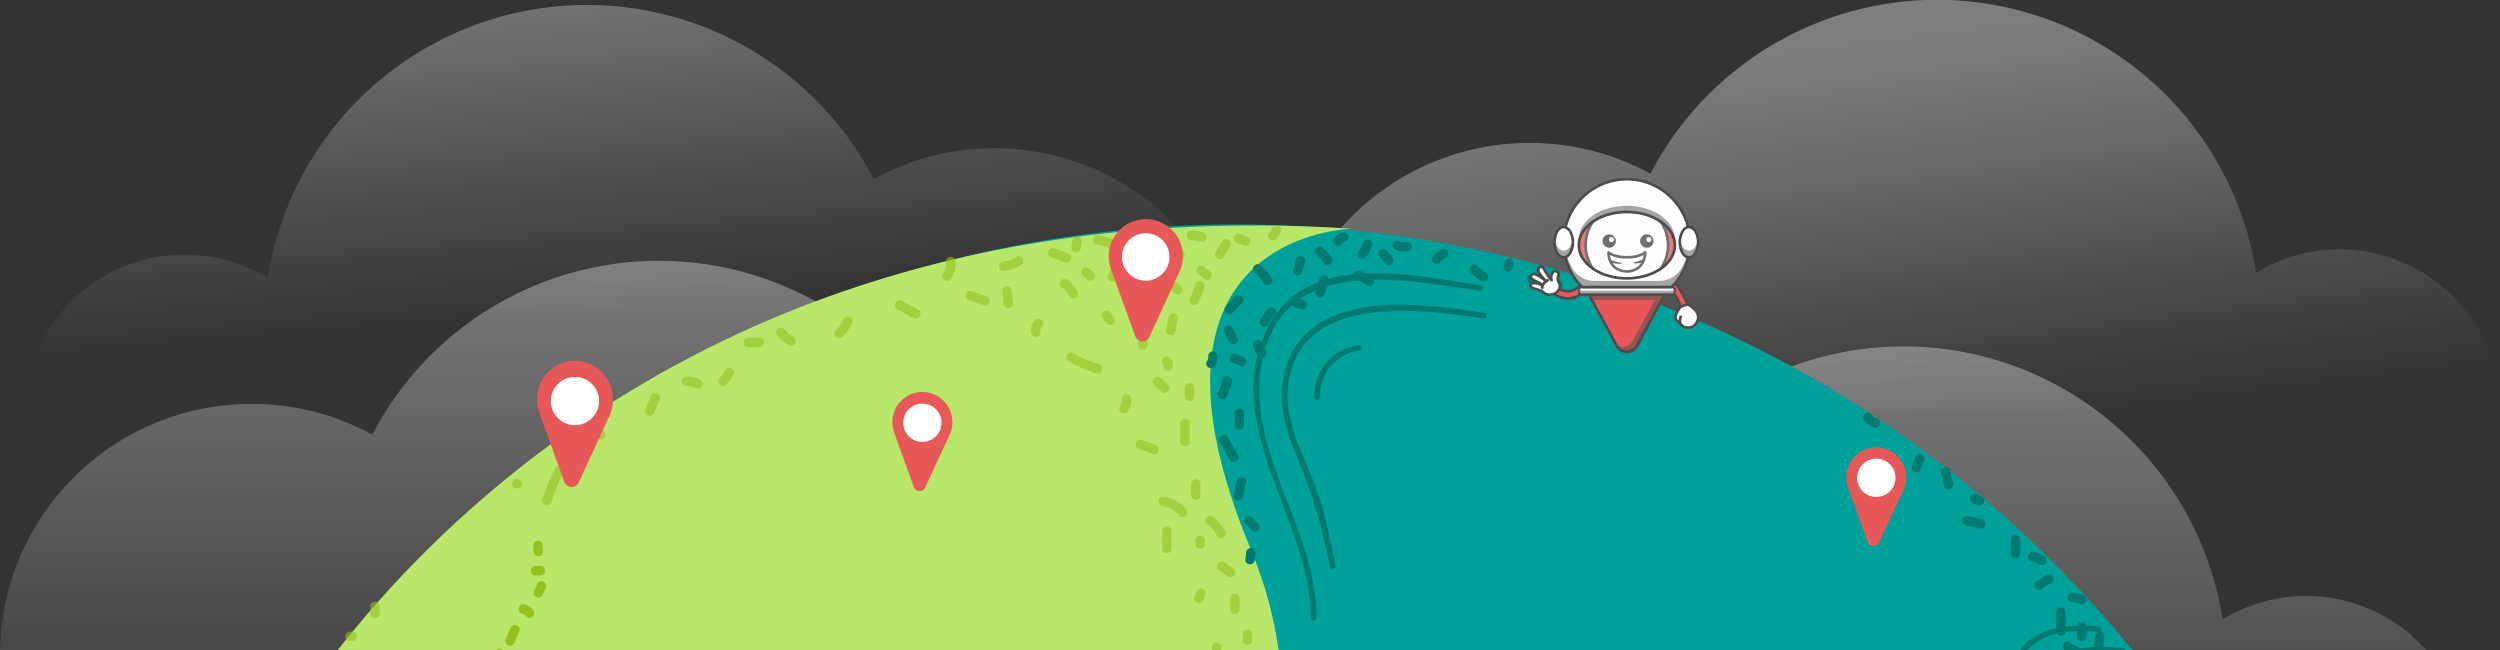 <svg xmlns="http://www.w3.org/2000/svg" xmlns:xlink="http://www.w3.org/1999/xlink" preserveAspectRatio="xMinYMax meet" viewBox="0 0 1868 485.9"><rect x="0" y="0" width="1868" height="485.9" fill="#333333" stroke="none"/><style><![CDATA[.E{fill:#4c4c4c}.F{fill:#fefeff}.G{fill:#e75858}.H{opacity:.44}]]></style><defs><linearGradient id="A" x1="216.7" y1="358.4" x2="216.7" y2="866.4" gradientUnits="userSpaceOnUse"><stop offset="0" stop-color="#fff"/><stop offset="1" stop-color="#fff" stop-opacity="0"/></linearGradient><linearGradient id="B" x1="1146.7" y1="422.4" x2="1146.7" y2="930.4" xlink:href="#A"/><linearGradient id="C" x1="1123.8" y1="193.7" x2="1175.5" y2="597.6" gradientUnits="userSpaceOnUse"><stop offset="0" stop-color="#fff"/><stop offset=".1" stop-color="#fff" stop-opacity=".9"/><stop offset=".3" stop-color="#fff" stop-opacity=".8"/><stop offset=".5" stop-color="#fff" stop-opacity=".6"/><stop offset=".9" stop-color="#fff" stop-opacity=".1"/><stop offset="1" stop-color="#fff" stop-opacity="0"/></linearGradient><linearGradient id="D" x1="201.3" y1="170.2" x2="228.8" y2="497.3" xlink:href="#A"/><path id="E" d="M857 187.7v8.5c0 4.5 7.1 4.5 7.1 0v-8.5c0-4.5-7-4.5-7 0z"/><path id="F" d="M838.2 173.7v6.5c0 4.6 7 4.6 7 0v-6.5c0-4.6-7-4.6-7 0z"/><clipPath id="G" transform="translate(239.8 -267)"><path d="M-95-35.6h1579.3v803.2H-95z" fill="none"/></clipPath></defs><g transform="translate(239.8 -267)"><path d="M553.2 648.3a119 119 0 0 0-62.2 17.5 241.4 241.4 0 0 0-452.6-74 186.7 186.7 0 0 0-90.4-23A187.9 187.9 0 0 0-239.5 768h912.7c0-66.1-53.8-119.7-120-119.7z" fill="url(#A)" class="H"/><path d="M1483.2 712.3a119.1 119.1 0 0 0-62.2 17.5 241.4 241.4 0 0 0-452.6-74 186.8 186.8 0 0 0-90.4-23A187.9 187.9 0 0 0 690.5 832h912.7c0-66.1-53.8-119.7-120-119.7z" fill="url(#B)" class="H"/><path d="M1508.2 453.3a119.1 119.1 0 0 0-62.2 17.5 241.4 241.4 0 0 0-452.6-74 186.8 186.8 0 0 0-90.4-23A187.9 187.9 0 0 0 715.5 573h912.7c0-66.1-53.8-119.7-120-119.7z" fill="url(#C)" class="H"/><path d="M-101.9 457.3a119 119 0 0 1 62.2 17.5 241.4 241.4 0 0 1 452.7-74 186.8 186.8 0 0 1 90.4-23A187.9 187.9 0 0 1 690.9 577h-912.7c0-66.1 53.7-119.7 119.9-119.7z" fill="url(#D)" class="H"/></g><g clip-path="url(#G)"><ellipse cx="923.7" cy="1026.8" rx="862.1" ry="859.1" fill="#00a19a"/><path d="M644.5 1821.4c-23.4-38.7-41.4-93-41.4-160.9 0-212.6 21.7-342-74.2-409.8s-52.6-101-65-204.6S156.7 982.7 190.8 579c0 0 218-447.1 819.6-408.1 0 0-174.4 2.4-76.2 238.5 87.2 209.9-74.8 391.3-376.8 310.7-203.2-54.3-352.3 224.2 95.2 231.6 306.3 5.1 501.2 172.6 321.8 388.3s-256.8 388.3-225.9 508.5m1023-979s-154.3 32.2-280.3-86.9c-93.7-88.5-244-64.3-307 41.9s11.3 239.8 147 265.6 177 174.7 132.5 320.3c-35.7 117 54.4 241.8 54.4 241.8s340.7-304.6 253.4-782.6zm-159.4-358.7s-47.3-12-61.9 31.3 23 43-60.7 91.2c-57.4 33 17.4 114.2 63.6 60.5s118.2-8.2 103.9 57.4c-7.2 33 45.6 71.2 99.3 58 0 0-44-173.9-144.2-298.4z" fill="#b9e769"/><path d="M1581.3 487.1v3.9c0 4.5 7 4.5 7 0v-3.9c0-4.5-7-4.5-7 0zm-16 13h-.6a3.6 3.6 0 0 0 4.8-1.4 3.5 3.5 0 0 0-1.3-4.8 7.2 7.2 0 0 0-4.8-.6 3.5 3.5 0 0 0-2.5 4.3 3.6 3.6 0 0 0 4.3 2.5zm.2-25.9a79.6 79.6 0 0 0-.9 11.9c0 4.5 7.1 4.5 7 0a67.9 67.9 0 0 1 .8-10c.2-1.9-.5-3.8-2.5-4.3-1.7-.5-4 .5-4.4 2.4zm-29.1-17v14.5c0 4.5 7 4.5 7 0v-14.5c0-4.5-7-4.5-7 0zm6.6 28.9a34.4 34.4 0 0 0 7.3 3.7c1.8.7 3.9-.8 4.4-2.5a3.6 3.6 0 0 0-2.5-4.3 26.8 26.8 0 0 1-5.6-3 3.5 3.5 0 1 0-3.6 6zm9-18v7.4c0 4.6 7 4.6 7 0v-7.4c0-4.5-7-4.5-7 0zm-7.6 50.9a67.2 67.2 0 0 0-3.7 12.3c-1 4.4 5.9 6.3 6.8 1.8a66.6 66.6 0 0 1 3.7-12.2c.7-1.8-.8-3.9-2.5-4.4-2-.5-3.6.7-4.3 2.5zm8.9-6.9 5.7 3.4c3.9 2.4 7.5-3.7 3.6-6l-5.8-3.5c-3.9-2.3-7.4 3.7-3.5 6zm-23.2 35.4-1.3 7a3.6 3.6 0 0 0 2.4 4.4c1.8.4 4-.6 4.4-2.5l1.3-7a3.6 3.6 0 0 0-2.5-4.4c-1.7-.5-4 .6-4.3 2.5zm-3.3 27.2q3.5 1.4 6.7 3.2c4 2.2 7.6-3.9 3.6-6l-6.7-3.3a3.7 3.7 0 0 0-4.8 1.3c-1 1.4-.5 4 1.2 4.8zm-4.4 10.5a72.7 72.7 0 0 1-5 12.5c-2 4 4 7.6 6.1 3.6a81.9 81.9 0 0 0 5.7-14.3c1.3-4.3-5.5-6.2-6.8-1.8zm-30.6 29.4a46.8 46.8 0 0 1 8.3 4.7c1.5 1.1 4 .3 4.8-1.3a3.6 3.6 0 0 0-1.2-4.8 46.5 46.5 0 0 0-8.3-4.7 3.7 3.7 0 0 0-4.8 1.3c-1 1.5-.5 4 1.2 4.8zm-31-2.8v9.2c0 4.5 7 4.5 7 0v-9.2c0-4.5-7-4.5-7 0zM1449 594a11.7 11.7 0 0 1 5 1.4 3.6 3.6 0 0 0 4.8-1.3 3.6 3.6 0 0 0-1.3-4.8 20 20 0 0 0-8.5-2.3 3.5 3.5 0 1 0 0 7zm6.8 43.8-1 8.8c-.3 1.9 1.7 3.5 3.5 3.5 2 0 3.3-1.6 3.5-3.5l1.1-8.8c.2-2-1.8-3.5-3.5-3.5-2.1 0-3.3 1.6-3.6 3.5zm-30-16.6a26 26 0 0 1 8.2 1.4c4.3 1.4 6.1-5.4 1.8-6.8a32 32 0 0 0-10-1.7c-4.6 0-4.6 7 0 7zm20.4 35a59 59 0 0 0-2.4 14.7c-.2 4.5 6.9 4.5 7 0a50.8 50.8 0 0 1 2.2-12.9c1.3-4.3-5.5-6.2-6.8-1.8zm-25-1.7q9 1.1 18 2.6c4.5.7 6.4-6.1 2-6.8q-10-1.6-20-2.8c-4.6-.6-4.5 6.4 0 7zm18.7-24.1a31.7 31.7 0 0 1-.7 5.7 3.5 3.5 0 1 0 6.8 1.9 41.5 41.5 0 0 0 1-7.6c0-4.6-7-4.6-7.1 0zm15.8 50.3v7c0 4.5 7 4.6 7 0v-7c0-4.5-7-4.5-7 0zm-18.6 22.4q4.9 1.8 9.9 3.3c4.4 1.2 6.2-5.6 1.9-6.8q-5-1.5-9.9-3.3c-1.8-.7-3.8.7-4.3 2.4a3.6 3.6 0 0 0 2.4 4.4zm-7.2-28.4a6 6 0 0 1-.1 2.6c-1.3 4.4 5.5 6.3 6.8 1.9a11 11 0 0 0 .4-4.5c-.3-1.9-1.5-3.5-3.6-3.5-1.7 0-3.7 1.6-3.5 3.5zm29.7 41.6a70.8 70.8 0 0 1 9.6.2 3.5 3.5 0 0 0 3.5-3.5 3.6 3.6 0 0 0-3.5-3.6 69.2 69.2 0 0 0-9.6-.1c-4.5.2-4.5 7.2 0 7zm19.6-7.6q2 5.5 4.6 10.8c.8 1.7 3.3 2.1 4.8 1.2a3.6 3.6 0 0 0 1.3-4.8l-3.8-9a3.6 3.6 0 0 0-4.4-2.4 3.5 3.5 0 0 0-2.5 4.3zm28.1 18.5h10.6c4.6 0 4.6-7 0-7h-10.6c-4.5 0-4.5 7 0 7zM1537 714a28 28 0 0 0-1.7 11c.3 4.6 7.3 4.6 7 0a22.6 22.6 0 0 1 1.5-9.2c1.5-4.2-5.3-6-6.8-1.8zm10.8-8.2 8.9 2.8c4.3 1.4 6.2-5.4 1.8-6.8l-8.8-2.8c-4.3-1.4-6.2 5.4-1.9 6.8zm21.6-16.2a79 79 0 0 1-3.6 9 3.6 3.6 0 0 0 1.2 4.9 3.6 3.6 0 0 0 4.9-1.3 94.7 94.7 0 0 0 4.3-10.7c1.5-4.3-5.4-6.1-6.8-1.8zm13.4-6.7 13.4 2.3c4.5.7 6.4-6 2-6.8l-13.5-2.3c-4.4-.7-6.3 6-1.9 6.8zm2.3 4.9a31.8 31.8 0 0 1-.5 7.1 3.6 3.6 0 0 0 2.4 4.3 3.6 3.6 0 0 0 4.4-2.4 41.5 41.5 0 0 0 .8-9c-.1-4.5-7.2-4.6-7 0zm4.6 20.3a24.8 24.8 0 0 1 5.3 4.7 3.5 3.5 0 1 0 5-5 31.6 31.6 0 0 0-6.7-5.8 3.5 3.5 0 1 0-3.6 6zm-60.5-278.5a44.7 44.7 0 0 0-8.2 5.3c-1.5 1.2-1.3 3.8 0 5a3.6 3.6 0 0 0 5 0 37.6 37.6 0 0 1 6.7-4.2 3.5 3.5 0 0 0 1.3-4.8 3.6 3.6 0 0 0-4.8-1.3zm-26.7-26.5v10.4c0 4.5 7 4.5 7 0v-10.4c0-4.5-7-4.5-7 0zm-32.8-10.1a45 45 0 0 1 9.4 1.8c4.4 1.4 6.3-5.4 2-6.8a54.1 54.1 0 0 0-11.4-2.1c-4.5-.4-4.5 6.7 0 7zm-19.4-39.6 2.4 9.8c1 4.4 7.8 2.6 6.8-1.9l-2.4-9.8c-1-4.4-7.8-2.5-6.8 1.9zm67.5 65.8a21.7 21.7 0 0 1 6.2 2.6c3.9 2.3 7.5-3.8 3.6-6.1a28.6 28.6 0 0 0-7.9-3.3c-4.4-1.1-6.3 5.7-1.9 6.8zm30.6 30.9a11.3 11.3 0 0 1 5.3 1 3.6 3.6 0 0 0 4.8-1.3 3.5 3.5 0 0 0-1.3-4.8 19 19 0 0 0-8.8-2 3.5 3.5 0 1 0 0 7zM1527 747.8v15.5c0 4.6 7 4.6 7 0v-15.5c0-4.5-7-4.5-7 0zm18.2 6.6a72 72 0 0 1 10.4 4.4c4 2 7.6-4 3.6-6.1a85 85 0 0 0-12.2-5.1c-4.3-1.5-6.2 5.3-1.9 6.8zm25.7-33.8-5.2 13.6c-1.6 4.3 5.2 6.1 6.8 1.9l5.2-13.6c1.6-4.3-5.2-6.1-6.8-1.9zm-25.8 13.4a5 5 0 0 1 1.4 0 2.3 2.3 0 0 1 .8.4 3.6 3.6 0 0 0 5 0c1.2-1.3 1.5-3.8 0-5a10 10 0 0 0-7.2-2.5 3.6 3.6 0 0 0-3.5 3.5 3.6 3.6 0 0 0 3.5 3.5zm36 27.4a23.2 23.2 0 0 1-2.3 7.7c-2 4 4 7.6 6.1 3.5a32.9 32.9 0 0 0 3.4-11.2c.2-1.8-1.8-3.5-3.6-3.5-2 0-3.3 1.7-3.5 3.5zm.6-17.7a43.8 43.8 0 0 0 14.7 8.1c4.3 1.4 6.2-5.4 1.9-6.8a35 35 0 0 1-11.6-6.3c-3.4-2.9-8.5 2-5 5zm-24.1 34.6a4.3 4.3 0 0 1-1 3 3.5 3.5 0 0 0 1.3 4.8 3.6 3.6 0 0 0 4.8-1.3 10.7 10.7 0 0 0 2-6.5c-.2-4.5-7.3-4.5-7.2 0zm-21.4 5.7a13 13 0 0 1 7.3 4.4c3 3.4 8-1.6 5-5a19.4 19.4 0 0 0-10.5-6.2c-4.4-1-6.3 5.8-1.8 6.8zm-37.7-8.6a18.9 18.9 0 0 1 9.3 4.4c3.4 3 8.4-2 5-5a25.9 25.9 0 0 0-12.4-6.2c-4.5-.8-6.4 6-1.9 6.8zm17.2.6v6.1c0 4.5 7 4.5 7 0V776c0-4.5-7-4.5-7 0zm-35.5-15.9a59.2 59.2 0 0 0 4 9.2c2.1 4 8.2.4 6-3.6a48.4 48.4 0 0 1-3.2-7.4c-1.5-4.3-8.3-2.5-6.9 1.8zm-48.6-419.4a47.1 47.1 0 0 0-2.9 7.8c-1.1 4.4 5.7 6.3 6.8 1.9a37.8 37.8 0 0 1 2.2-6.2 3.6 3.6 0 0 0-1.3-4.8c-1.5-.9-4-.5-4.8 1.3zm42.2 34.8a28 28 0 0 0 4.5 2.3c1.7.7 3.8-.8 4.3-2.5a3.6 3.6 0 0 0-2.5-4.3 19.1 19.1 0 0 1-2.8-1.5 3.5 3.5 0 1 0-3.6 6zm-81.1-62a12.7 12.7 0 0 0 7.7 6c4.4 1.2 6.3-5.6 2-6.8a5.3 5.3 0 0 1-3.6-2.8c-2.2-4-8.3-.4-6.1 3.6zM1257 712.6a5 5 0 0 1-1.5 2.6c-3.2 3.2 1.8 8.2 5 5a12.2 12.2 0 0 0 3.6-7.5c.3-2-1.8-3.6-3.5-3.6-2.1 0-3.3 1.7-3.5 3.6zm-26 15.3a14.7 14.7 0 0 0 6.4 4 3.5 3.5 0 0 0 1.9-6.7 7.6 7.6 0 0 1-3.3-2.3 3.5 3.5 0 1 0-5 5zm-19.3 9.6a107 107 0 0 1-2.7 15.5c-1.1 4.4 5.7 6.3 6.8 1.9a120 120 0 0 0 3-17.4c.4-4.5-6.6-4.5-7 0zm-43.5 34.6a45.2 45.2 0 0 0 11.3 4.9c4.3 1.2 6.2-5.6 1.8-6.8a37.8 37.8 0 0 1-9.6-4.2c-3.9-2.4-7.4 3.7-3.5 6zm23.8-24.7 1.5 7.5a3.5 3.5 0 1 0 6.8-2l-1.5-7.4a3.5 3.5 0 1 0-6.8 1.9zm12.2 21.2-2.4 5.1a3.6 3.6 0 0 0 1.3 4.9c1.5.9 4 .4 4.8-1.3l2.4-5.1a3.6 3.6 0 0 0-1.3-4.9c-1.5-.9-4-.4-4.8 1.3zm69-32c2.4.1 4.6 1.9 6.9 2.6a10.3 10.3 0 0 0 7.5-.4c1.8-.8 2.2-3.3 1.3-4.8-1-1.8-3.1-2-4.8-1.3-1.5.6-4-1-5.2-1.6a15 15 0 0 0-5.8-1.5c-4.5-.1-4.5 7 0 7zm20.6-25.4a16 16 0 0 1-3.7 6c-3.2 3.3 1.8 8.3 5 5a24.3 24.3 0 0 0 5.5-9.1 3.6 3.6 0 0 0-2.5-4.4 3.6 3.6 0 0 0-4.3 2.5zm-48 29a37 37 0 0 0-6.7 11.4 3.5 3.5 0 0 0 2.5 4.3 3.6 3.6 0 0 0 4.3-2.4 27.3 27.3 0 0 1 4.8-8.3 3.5 3.5 0 1 0-5-5zm-95.8 30.4a29.5 29.5 0 0 0-6 7.9 3.5 3.5 0 1 0 6 3.5 23.5 23.5 0 0 1 5-6.4c3.4-3.1-1.6-8-5-5zm-27.3 5a14 14 0 0 0 6.8 3.3 3.6 3.6 0 0 0 4.3-2.5c.5-1.6-.6-4-2.4-4.3a7.2 7.2 0 0 1-3.7-1.4 3.6 3.6 0 0 0-5 0 3.5 3.5 0 0 0 0 5zm-25.7-2.7a22 22 0 0 0-9.6 4 3.6 3.6 0 0 0-1.3 4.8c.9 1.5 3.3 2.4 4.8 1.3a17.5 17.5 0 0 1 8-3.4c1.8-.3 2.9-2.6 2.4-4.3a3.6 3.6 0 0 0-4.3-2.5zm-34.3 2.2a18.4 18.4 0 0 1 6.2 5 3.7 3.7 0 0 0 4.8 1.3c1.5-.9 2.4-3.3 1.3-4.8a26.3 26.3 0 0 0-8.7-7.6c-4-2.1-7.6 4-3.6 6.1zm-25.3-8q-2.3 4.7-5 9c-2.4 4 3.7 7.4 6 3.6a101.6 101.6 0 0 0 5-9c2-4-4-7.6-6-3.5zm-26.6 14.8a75.1 75.1 0 0 0 9 5.2 3.6 3.6 0 0 0 4.8-1.3 3.5 3.5 0 0 0-1.2-4.8 73 73 0 0 1-9-5.2c-3.8-2.5-7.3 3.6-3.6 6.1zm-35.3 4.2a55.5 55.5 0 0 0 8.4 3.8 3.5 3.5 0 0 0 1.8-6.8 44 44 0 0 1-6.6-3c-4-2.3-7.5 3.8-3.6 6zm76.6-8.8a32.8 32.8 0 0 0-4.9 6.7c-2.2 4 4 7.6 6.1 3.6a25.3 25.3 0 0 1 3.8-5.3c3.1-3.4-1.9-8.3-5-5zm49.9-13.6a67.9 67.9 0 0 0 9.9 10.6 3.6 3.6 0 0 0 5 0 3.5 3.5 0 0 0 0-5 59.4 59.4 0 0 1-8.8-9.2 3.6 3.6 0 0 0-4.9-1.3c-1.5 1-2.4 3.3-1.2 4.9zm30.8-15a10.3 10.3 0 0 1-1.8 7.6c-2.5 3.8 3.6 7.3 6.1 3.5a17.5 17.5 0 0 0 2.5-13c-.3-1.8-2.6-2.9-4.3-2.4a3.6 3.6 0 0 0-2.5 4.3zm14.3 4.5a109 109 0 0 0 15.4 6c4.4 1.3 6.2-5.5 1.9-6.8a95 95 0 0 1-13.8-5.3c-4-2-7.7 4.1-3.5 6.1zm30.7-16.2a31 31 0 0 1-1.7 10.3c-1.5 4.4 5.4 6.2 6.8 2a37.4 37.4 0 0 0 2-12.3c0-4.5-7-4.5-7 0zm0 49.3a8.5 8.5 0 0 0 4.1 5.4c4 2.3 7.5-3.8 3.6-6a1.4 1.4 0 0 1-.8-1.2c-1.1-4.4-8-2.6-6.9 1.8zm16.5-2.2-2.3 3.8c-2.3 3.9 3.8 7.4 6.1 3.5l2.3-3.7c2.4-4-3.7-7.5-6-3.6zM1320 715l-6 8.5c-1.2 1.5-.3 3.9 1.2 4.8a3.6 3.6 0 0 0 4.8-1.3l6.1-8.4c1.1-1.6.3-4-1.2-4.9a3.6 3.6 0 0 0-4.9 1.3zm20.7 4 13.5 8c4 2.4 7.5-3.7 3.6-6l-13.6-8.2c-3.9-2.3-7.5 3.8-3.6 6.1zm37.8-2-2.3 2a3.6 3.6 0 0 0 0 5 3.6 3.6 0 0 0 5 0l2.3-2a3.5 3.5 0 0 0 0-5 3.6 3.6 0 0 0-5 0zm14 14.2 2.8 1.4a3.6 3.6 0 0 0 4.8-1.3 3.5 3.5 0 0 0-1.3-4.8l-2.8-1.4a3.6 3.6 0 0 0-4.8 1.3 3.6 3.6 0 0 0 1.3 4.8zm-388.3-557.4a9.3 9.3 0 0 0-7.7 4.7c-2.2 4 3.9 7.5 6.1 3.5a3.3 3.3 0 0 1 .7-.8s.5-.3.2-.2l.7-.2a3.6 3.6 0 0 0 3.5-3.5 3.6 3.6 0 0 0-3.5-3.5zm-20 17.1a17.5 17.5 0 0 1 4.9 5.4c2.3 3.9 8.4.3 6-3.6a25.9 25.9 0 0 0-7.3-7.9c-1.5-1-4-.2-4.8 1.3a3.6 3.6 0 0 0 1.2 4.8zm-15.7 3-2.2 7.4c-1.3 4.4 5.6 6.3 6.8 2l2.2-7.5c1.3-4.4-5.6-6.3-6.8-1.9zm-31.3 9.4a36.2 36.2 0 0 1 7 8.3c2.4 3.8 8.5.3 6.1-3.6a42.6 42.6 0 0 0-8-9.7c-3.4-3-8.5 2-5 5zm-14.2 18a94.5 94.5 0 0 0-7 7.6 3.6 3.6 0 0 0 0 5c1.2 1.3 3.8 1.5 5 0a96.5 96.5 0 0 1 7-7.5c3.2-3.2-1.8-8.2-5-5zm-8.4 26.8 3.7 7.1a3.5 3.5 0 1 0 6-3.5l-3.6-7.1a3.5 3.5 0 0 0-6 3.5zm-1 35.4a30.7 30.7 0 0 1-3.4 9.5c-2.3 4 3.8 7.5 6 3.5a37.2 37.2 0 0 0 4.3-11.1c.9-4.4-6-6.3-6.8-1.9zm7.7-12.2a12 12 0 0 1 4.3 1.7 3.5 3.5 0 1 0 3.5-6 17.4 17.4 0 0 0-6-2.5 3.6 3.6 0 0 0-4.3 2.5 3.5 3.5 0 0 0 2.5 4.3zm1.2 37.6v8.9c0 4.5 7 4.5 7 0v-9c0-4.5-7-4.5-7 0zM902.8 266a6 6 0 0 1-1 3.9c-2.4 3.8 3.7 7.4 6 3.5a12.8 12.8 0 0 0 2-7.4 3.5 3.5 0 0 0-7 0zm8.6 64.2 7.4 13.2c2.3 4 8.4.4 6.1-3.6l-7.4-13.2c-2.2-4-8.3-.4-6 3.6zm36-99.7a43.3 43.3 0 0 0-5.8 8.5c-2.1 4 4 7.6 6 3.5a35.3 35.3 0 0 1 4.8-7 3.5 3.5 0 1 0-5-5zm22-.4a4.9 4.9 0 0 1 2 .5 3.6 3.6 0 0 0 4.9-1.3 3.5 3.5 0 0 0-1.3-4.8 13.7 13.7 0 0 0-5.6-1.4 3.5 3.5 0 1 0 0 7zm16.4-21.8a35.7 35.7 0 0 1-2.5 8.5 3.6 3.6 0 0 0 1.3 4.8c1.5 1 4 .5 4.8-1.2a43 43 0 0 0 3.2-10.2 3.6 3.6 0 0 0-2.5-4.4c-1.7-.4-4 .6-4.3 2.5zm28 .8a15.5 15.5 0 0 1 6.8 3.6c3.3 3.1 8.3-1.9 5-5a23 23 0 0 0-10-5.4c-4.4-1.1-6.2 5.7-1.8 6.8zm4.6-27.5a29.9 29.9 0 0 1-3.5 6.6 3.5 3.5 0 0 0 1.3 4.8 3.6 3.6 0 0 0 4.8-1.2 37.5 37.5 0 0 0 4.2-8.4 3.5 3.5 0 0 0-2.5-4.3 3.6 3.6 0 0 0-4.3 2.5zM1031 192l4.3 5.1a3.5 3.5 0 1 0 5-5l-4.3-5.1c-1.2-1.5-3.7-1.3-5 0a3.6 3.6 0 0 0 0 5zm12.4-5.1a16.4 16.4 0 0 0 9 .8c1.9-.3 2.9-2.6 2.4-4.3a3.6 3.6 0 0 0-4.3-2.5 9.6 9.6 0 0 1-5.2-.8c-1.8-.7-3.9.8-4.3 2.5-.6 2 .7 3.6 2.4 4.3zm-107 71.6a17.8 17.8 0 0 0 4 7.8c1.3 1.4 3.8 1.2 5 0a3.6 3.6 0 0 0 0-5 10.4 10.4 0 0 1-2-4.7 3.5 3.5 0 1 0-6.9 1.9zm-12 100.5a47.3 47.3 0 0 0-2.4 11.7c-.4 4.5 6.7 4.5 7 0a40 40 0 0 1 2.3-9.9c1.5-4.2-5.3-6-6.8-1.8zm6.2 32.6 4.8 4.6c3.2 3.2 8.2-1.8 5-5l-4.8-4.6c-3.3-3.2-8.3 1.8-5 5zm.5 21.4-.6 5.1c-.2 2 1.8 3.6 3.5 3.6a3.6 3.6 0 0 0 3.6-3.6l.5-5.1c.3-1.9-1.7-3.5-3.5-3.5a3.6 3.6 0 0 0-3.5 3.5zm145.8-226.6a19.4 19.4 0 0 0-6.4 5.6c-1.1 1.5-.2 4 1.3 4.8 1.8 1 3.7.3 4.8-1.3a11.6 11.6 0 0 1 3.9-3 3.5 3.5 0 0 0 1.2-4.8 3.6 3.6 0 0 0-4.8-1.3zm22 17.2a45.8 45.8 0 0 0 7.7 6.3 3.5 3.5 0 1 0 3.6-6.1 36.8 36.8 0 0 1-6.3-5.1c-3.2-3.3-8.2 1.7-5 5zm44.8 8.6 5.6 1.5c4.5 1.1 6.3-5.7 2-6.8l-5.7-1.5c-4.4-1.1-6.3 5.6-1.9 6.8zm17.2-1-2.9 4.2a3.5 3.5 0 0 0 1.3 4.8 3.6 3.6 0 0 0 4.8-1.3l2.9-4.2a3.5 3.5 0 0 0-1.3-4.8 3.6 3.6 0 0 0-4.8 1.3zm-37-13.7c-.1-.3-.3.5 0 .1a3.5 3.5 0 1 0 6 3.6 8 8 0 0 0 .8-5.6 3.5 3.5 0 0 0-6.8 2zm66.5 25.6h6c4.6 0 4.6-7 0-7h-6c-4.6 0-4.6 7 0 7zm21.8.7a10.1 10.1 0 0 0 3.5 7.6 3.7 3.7 0 0 0 5 0c1.3-1.3 1.5-3.8 0-5a3.3 3.3 0 0 1-1.4-2.6c-.1-4.6-7.2-4.6-7 0zm-821 548-3.9 11.8c-1.4 4.3 5.4 6.1 6.8 1.9l4-11.9c1.4-4.3-5.5-6.2-6.9-1.9zm30.7-2.6a55.7 55.7 0 0 1 10.4 13c2.2 3.9 8.3.4 6-3.6a61.6 61.6 0 0 0-11.4-14.5c-3.3-3-8.3 2-5 5zm40.5-42-5 16.3c-1.4 4.3 5.4 6.2 6.8 1.8l5-16.1c1.3-4.4-5.5-6.2-6.9-2zm19.4 51.8 9.2 6.3a3.5 3.5 0 1 0 3.6-6l-9.2-6.4a3.5 3.5 0 1 0-3.6 6.1zm26.4-40.9a22.7 22.7 0 0 1-2.3 11.6c-2 4 4 7.6 6 3.6a29.9 29.9 0 0 0 3.4-15.2c-.2-4.5-7.3-4.5-7 0zm27.2 42.6a51.1 51.1 0 0 0 12.7 9c4 2 7.7-4 3.6-6a45 45 0 0 1-11.3-8c-3.3-3.1-8.3 1.9-5 5zm21.3-41.1a21.2 21.2 0 0 0-9.3 4.5c-1.5 1.2-1.2 3.7 0 5a3.6 3.6 0 0 0 5 0 14 14 0 0 1 6.2-2.7 3.6 3.6 0 0 0 2.5-4.4 3.6 3.6 0 0 0-4.4-2.4zm24.9 37.9a179 179 0 0 1 15.3 12.4c3.4 3 8.4-2 5-5a195.8 195.8 0 0 0-16.8-13.5c-3.7-2.7-7.2 3.4-3.5 6zm-6.2-16.2h13.4c4.6 0 4.6-7 0-7h-13.4c-4.6 0-4.6 7 0 7zm-12.8 29h2.9c4.5 0 4.5-7 0-7h-2.9c-4.5 0-4.5 7 0 7zm-62.3-22.2 12 3.7c4.3 1.4 6.1-5.4 1.8-6.8l-12-3.7c-4.3-1.4-6.2 5.4-1.8 6.8zm-88.5-27 12.6 7.1c4 2.3 7.6-3.8 3.6-6l-12.7-7.2c-4-2.2-7.5 3.9-3.5 6.1zM633 766.4l22.7 3c4.5.7 6.4-6.1 1.9-6.7q-11.3-1.6-22.7-3c-4.4-.7-6.3 6.1-1.9 6.7zm66.7-10.6a11.5 11.5 0 0 1-2.3 8.1c-1 1.6-.2 4 1.3 4.9a3.6 3.6 0 0 0 4.8-1.3 17.5 17.5 0 0 0 3.3-11.7c-.4-4.5-7.5-4.5-7 0zm-17.9 38.7a141.5 141.5 0 0 0 19.1 5c4.5.8 6.4-6 1.9-6.8a143 143 0 0 1-19-5c-4.4-1.5-6.3 5.3-2 6.8zm41.7-17.8a22.7 22.7 0 0 1 9 4.8c3.4 3 8.5-2 5-5a30.6 30.6 0 0 0-12.1-6.6c-4.4-1.2-6.2 5.5-1.9 6.8zm38.9-27.4 4.2-3.6a3.5 3.5 0 0 0 0-5 3.6 3.6 0 0 0-5 0l-4.2 3.6a3.5 3.5 0 0 0 0 5 3.6 3.6 0 0 0 5 0zm.2 23.4a135.5 135.5 0 0 0 12.5 10.6c1.6 1.1 4 .2 4.9-1.3 1-1.8.2-3.7-1.3-4.8a117.5 117.5 0 0 1-11-9.5c-3.3-3.1-8.3 1.9-5 5zm28.4-29.8-.7 4.2a3.6 3.6 0 0 0 2.5 4.3c1.7.5 4-.5 4.3-2.4l.7-4.2a3.6 3.6 0 0 0-2.4-4.4c-1.7-.4-4 .6-4.4 2.5zm40.8-15.3c4.6 0 4.6-7 0-7s-4.5 7 0 7zm21-22.3a76.9 76.9 0 0 1 14 8.6c3.6 2.8 8.6-2.2 5-5a85.1 85.1 0 0 0-15.5-9.7c-4-2-7.7 4-3.6 6zm36-23.1a37.6 37.6 0 0 0-8 12.1c-.8 1.8.7 3.9 2.4 4.3 2 .6 3.6-.7 4.3-2.4a28.7 28.7 0 0 1 6.2-9c3.1-3.3-1.8-8.3-5-5zm-66.3 62.7-3.5 7.8a3.6 3.6 0 0 0 1.3 4.8c1.5.9 4 .5 4.8-1.3l3.5-7.8a3.6 3.6 0 0 0-1.3-4.8c-1.5-.9-4-.5-4.8 1.3zm79.8-86.5a35 35 0 0 0-1.8 7c-.2 1.9.5 3.8 2.5 4.3 1.7.5 4-.5 4.3-2.4a34.8 34.8 0 0 1 1.8-7 3.5 3.5 0 0 0-2.5-4.4 3.6 3.6 0 0 0-4.3 2.5zm13-8.6h8.4c4.6 0 4.6-7 0-7h-8.5c-4.5 0-4.5 7 0 7zm14.9-34.4a17.1 17.1 0 0 1-2.4 6.3c-2.4 3.8 3.7 7.4 6.1 3.5a22.4 22.4 0 0 0 3.1-7.9 3.6 3.6 0 0 0-2.5-4.3c-1.7-.5-4 .6-4.3 2.5zm9.2-31.7-2.2 11.3c-.8 4.4 6 6.3 6.8 1.9l2.2-11.3c.8-4.4-6-6.3-6.8-1.9z" fill="#007a71"/><g fill="#95c11f"><g opacity=".6"><path d="m950.8 170-2.8 4.2a3.5 3.5 0 0 0 1.3 4.9 3.6 3.6 0 0 0 4.8-1.3l2.8-4.2a3.5 3.5 0 0 0-1.2-4.9 3.6 3.6 0 0 0-4.9 1.3zm-26.1 11.7 5.2 2a3.5 3.5 0 1 0 1.8-6.9l-5.1-1.9a3.5 3.5 0 1 0-2 6.8zm-11.6-1.4-4.7 8c-2.3 4 3.8 7.5 6 3.5l4.8-8c2.3-3.9-3.8-7.4-6.1-3.5zm-17.5 24.6a21 21 0 0 1 4 3.2c3.1 3.2 8.1-1.8 5-5a28.5 28.5 0 0 0-5.5-4.3c-3.8-2.4-7.4 3.7-3.5 6zm-2.6 7.7a39.6 39.6 0 0 1-3.9 10c-2.2 4 3.9 7.5 6.1 3.5a47.7 47.7 0 0 0 4.6-11.6c1.1-4.4-5.7-6.3-6.8-1.9zm-18.4 4 2.8 2.3a3.6 3.6 0 0 0 5 0c1.2-1.2 1.5-3.7 0-5l-2.8-2.3a3.6 3.6 0 0 0-5 0c-1.3 1.2-1.5 3.7 0 5zm-1.4 20-1.9 9.4a3.5 3.5 0 0 0 6.9 1.8l1.8-9.4a3.6 3.6 0 0 0-2.5-4.3 3.6 3.6 0 0 0-4.3 2.5zM847 208.3a13.6 13.6 0 0 1 6.5 5.5c2.3 4 8.4.4 6-3.5a20 20 0 0 0-9-8.1 3.7 3.7 0 0 0-4.8 1.3c-.8 1.5-.5 4 1.3 4.8z"/><use xlink:href="#E"/><path d="m875.4 186.7 3.3 5.7c2.3 3.9 8.4.3 6-3.6l-3.2-5.6c-2.3-4-8.4-.4-6 3.5zm14.9-7.2a23 23 0 0 1 7 1c4.3 1.3 6.2-5.5 1.9-6.8a30 30 0 0 0-9-1.3c-4.5 0-4.5 7.1 0 7z"/><use xlink:href="#F"/><path d="M819.2 182.5a56.3 56.3 0 0 1 9.8 3c1.8.8 3.9-.7 4.3-2.4.6-2-.6-3.6-2.4-4.4a56.3 56.3 0 0 0-9.8-3c-4.5-.9-6.4 6-2 6.8zm-17.8-3.2-.8 4.7a3.6 3.6 0 0 0 2.5 4.3c1.7.5 4-.6 4.4-2.4l.8-4.8a3.6 3.6 0 0 0-2.5-4.3c-1.7-.5-4 .6-4.4 2.5zm-15.7 13.1a54.6 54.6 0 0 1 9.5 3.6c4 2 7.7-4.1 3.6-6.1a63.8 63.8 0 0 0-11.2-4.3c-4.4-1.2-6.3 5.6-1.9 6.8zm-26.2-.5a19.3 19.3 0 0 1-9.6 3.5c-4.5.3-4.6 7.4 0 7A26.6 26.6 0 0 0 763 198c3.7-2.5.2-8.6-3.6-6zm34 23.1a16.7 16.7 0 0 1 5.6 6.5 3.5 3.5 0 0 0 6-3.6 23.7 23.7 0 0 0-8-9 3.5 3.5 0 1 0-3.6 6.1zm36-12.7-1.5 3.8c-.7 1.7.8 3.8 2.5 4.3a3.6 3.6 0 0 0 4.3-2.5l1.5-3.7c.7-1.8-.8-3.9-2.5-4.3a3.6 3.6 0 0 0-4.3 2.4zm-5.8 35 2.8 3.8a3.7 3.7 0 0 0 4.8 1.3c1.5-.9 2.4-3.3 1.3-4.8l-2.8-3.8a3.6 3.6 0 0 0-4.8-1.3c-1.5 1-2.4 3.3-1.3 4.9zM809 205.9l3.2 2.8a3.6 3.6 0 0 0 5 0 3.5 3.5 0 0 0 0-5l-3.2-2.8a3.6 3.6 0 0 0-5 0 3.5 3.5 0 0 0 0 5zm41.4 41v10.9c0 4.5 7 4.5 7 0V247c0-4.5-7-4.5-7 0zm11.9 40.6 5.6 5.1c3.4 3.1 8.4-1.9 5-5l-5.6-5.1c-3.4-3.1-8.4 1.9-5 5zm7-15c-.2-.3.2-.3 0 .2 0-.2.2-.7 0 0-1.3 4.4 5.5 6.3 6.8 2a7.5 7.5 0 0 0-1.8-7.2 3.5 3.5 0 1 0-5 5zm16 17.2v6.6c0 4.5 7 4.5 7 0v-6.6c0-4.5-7-4.5-7 0zm-3.4 26.8V330c0 4.5 7.1 4.5 7.1 0v-13.6c0-4.6-7-4.6-7 0zm8 45v8.5c0 4.5 7.1 4.5 7.1 0v-8.5c0-4.5-7-4.5-7 0zm12.3 30.6a22.3 22.3 0 0 1 7.4 8.4c2.1 4 8.2.4 6-3.6a29.8 29.8 0 0 0-10-10.9c-3.7-2.5-7.2 3.6-3.5 6.1zm-9 11.7v2.8c0 4.5 7.1 4.5 7.1 0v-2.8c0-4.5-7-4.5-7 0zm17.8 22.3 6.5 4.8c1.6 1 4 .2 4.9-1.3a3.6 3.6 0 0 0-1.3-4.8l-6.5-4.8c-1.6-1.1-4-.2-4.9 1.3a3.6 3.6 0 0 0 1.3 4.8zm8.2 20.9v8.4c0 4.6 7 4.6 7 0V447c0-4.5-7-4.5-7 0zm-25.5-3.8a1.9 1.9 0 0 1-.4 1.3 3.5 3.5 0 1 0 5 5 9.8 9.8 0 0 0 2.5-6.2 3.5 3.5 0 0 0-7 0zm28.7 55a47.9 47.9 0 0 1 6 4c1.5 1.1 4 .2 4.8-1.3 1-1.8.3-3.6-1.2-4.8a47.2 47.2 0 0 0-6-4c-4-2.1-7.6 4-3.6 6.1zm6.2-24.5v4.7c0 4.6 7 4.6 7 0v-4.7c0-4.5-7-4.5-7 0zm3.7 65.3a29.4 29.4 0 0 1-.8 10.3c-1 4.4 5.7 6.3 6.9 2a35.6 35.6 0 0 0 1-12.3 3.6 3.6 0 0 0-3.6-3.5c-1.7 0-3.7 1.6-3.5 3.5zm-4.4-6.4a10.8 10.8 0 0 1 5.8.9 3.6 3.6 0 0 0 4.8-1.3c.9-1.5.5-4-1.3-4.8a19.5 19.5 0 0 0-11.2-1.6c-1.9.3-3 2.7-2.5 4.3.6 2 2.5 2.8 4.4 2.5zm-22.4-49 .6 10.3c.2 4.5 7.3 4.6 7 0l-.5-10.3c-.2-4.5-7.3-4.5-7 0zm16.5 86v8c0 4.5 7 4.5 7 0v-8c0-4.6-7-4.6-7 0zm-3.6 34.4a5.2 5.2 0 0 1 2.7 1.3c3.4 3.1 8.4-1.9 5-5a12.8 12.8 0 0 0-7.7-3.3c-1.9-.2-3.5 1.7-3.5 3.5a3.6 3.6 0 0 0 3.5 3.5zm-50.1-207.2v13.1c0 4.5 7 4.5 7 0v-13.1c0-4.6-7-4.6-7 0zm.7-18.5a18.6 18.6 0 0 1 12.3 7c2.9 3.5 7.9-1.5 5-5a25.6 25.6 0 0 0-17.3-9c-4.5-.6-4.5 6.5 0 7zm-18-42.8 10.4 3.7c4.3 1.6 6.1-5.2 1.9-6.8l-10.4-3.7c-4.3-1.6-6.1 5.2-1.9 6.8zM838.3 298a11.1 11.1 0 0 1-1.5 5.7c-2.3 4 3.8 7.5 6 3.5a18.4 18.4 0 0 0 2.5-9.2c0-4.6-7-4.6-7 0zm-39.8-28a93.2 93.2 0 0 0 20.7 8.8c4.3 1.2 6.2-5.6 1.8-6.8a85.6 85.6 0 0 1-19-8c-4-2.3-7.5 3.8-3.5 6zm-25.2-30.8a12.2 12.2 0 0 0-3 9 3.6 3.6 0 0 0 3.6 3.5c1.8 0 3.8-1.6 3.6-3.5a5.2 5.2 0 0 1 .8-4.1 3.6 3.6 0 0 0 0-5c-1.2-1.2-3.8-1.5-5 0zM724 224.4l11.3 3.8c4.3 1.4 6.2-5.4 1.9-6.8l-11.4-3.8c-4.3-1.4-6.1 5.4-1.8 6.8zm25-7.1.8 9.4a3.6 3.6 0 0 0 3.6 3.5c1.7 0 3.7-1.6 3.5-3.5l-1-9.4a3.6 3.6 0 0 0-3.5-3.5c-1.7 0-3.7 1.6-3.5 3.5zm-78.8 13.6 12.3 6.6c4 2.1 7.6-4 3.6-6l-12.3-6.7c-4-2.1-7.5 4-3.5 6.1zm-39.7 7.2a29.2 29.2 0 0 1-6 8.6c-3.3 3.2 1.7 8.2 5 5a34.1 34.1 0 0 0 7.1-10 3.6 3.6 0 0 0-1.2-4.9c-1.6-.9-4-.4-4.9 1.3zm-50 12a27.6 27.6 0 0 0 8.9 7.8c4 2.2 7.5-4 3.5-6a19.6 19.6 0 0 1-6.3-5.4 3.7 3.7 0 0 0-4.8-1.2c-1.5.9-2.4 3.3-1.3 4.8zm-38.4 26.6-4.8 6.5c-1.1 1.6-.3 4 1.3 4.8a3.6 3.6 0 0 0 4.8-1.2l4.8-6.6c1-1.5.2-3.9-1.3-4.8a3.6 3.6 0 0 0-4.8 1.3zm-29.2 11.7a11.3 11.3 0 0 1 6.7 1.5c4 2.2 7.5-3.9 3.6-6.1a18.2 18.2 0 0 0-10.3-2.4 3.6 3.6 0 0 0-3.5 3.5 3.6 3.6 0 0 0 3.5 3.5zm-26.3 7.1q-2 5-4.2 9.9c-.7 1.7-.5 3.8 1.3 4.8 1.5.9 4 .5 4.8-1.3l4.2-9.8c.8-1.8.5-3.8-1.3-4.9-1.4-.8-4-.5-4.8 1.3zm-44.8 30a11.2 11.2 0 0 1 5.3 2.4c1.5 1.1 4 .2 4.8-1.3 1.1-1.8.3-3.6-1.2-4.8a17.5 17.5 0 0 0-8.9-3.4c-1.9-.2-3.5 1.8-3.5 3.6 0 2 1.6 3.3 3.5 3.5zm-27 24.3a173 173 0 0 0-9.6 23.4c-1.4 4.3 5.4 6.2 6.8 1.9a160 160 0 0 1 8.8-21.7c2-4-4-7.6-6-3.6zM386 365h.7c4.5 0 4.5-7 0-7h-.7c-4.6 0-4.6 7 0 7zm42.8-24.2 2.9.7c4.4 1.1 6.3-5.7 1.8-6.8l-2.8-.7c-4.4-1-6.3 5.7-1.9 6.8zm130.3-81.5h8.5c4.5 0 4.5-7 0-7H559c-4.5 0-4.6 7 0 7zm147.7-64a13.6 13.6 0 0 1-2.3 9.4c-2.6 3.8 3.5 7.3 6 3.6a19.6 19.6 0 0 0 3.4-13 3.6 3.6 0 0 0-3.5-3.5c-1.8 0-3.8 1.6-3.6 3.5zM226.3 524.4l-10.5 16.8c-2.4 3.9 3.7 7.4 6.1 3.6l10.5-16.9c2.4-3.9-3.7-7.4-6-3.6zm-27 48 8.5 3.7a3.6 3.6 0 0 0 4.8-1.2c.9-1.5.5-4-1.3-4.8l-8.5-3.8a3.7 3.7 0 0 0-4.8 1.3c-.9 1.4-.5 4 1.3 4.8zm50.5-26.4-9.3 13.2c-2.6 3.7 3.5 7.2 6.1 3.5l9.3-13.2c2.7-3.7-3.5-7.2-6-3.5zm-43.7 65.3 8.3 10.4c1.2 1.5 3.8 1.3 5 0a3.6 3.6 0 0 0 0-5l-8.3-10.4c-1.2-1.5-3.8-1.3-5 0a3.6 3.6 0 0 0 0 5zm26.6-16.6-2 7.5c-1.1 4.4 5.7 6.3 6.8 1.9l2-7.5c1.2-4.4-5.6-6.3-6.8-1.9zm-23.4 79.7 1.9 3.8a3.6 3.6 0 0 0 4.8 1.2 3.6 3.6 0 0 0 1.3-4.8l-2-3.7a3.6 3.6 0 0 0-4.8-1.3 3.6 3.6 0 0 0-1.2 4.9zm24.3 19.8 2.7 7.5a3.6 3.6 0 0 0 4.3 2.5 3.5 3.5 0 0 0 2.5-4.4l-2.7-7.5a3.6 3.6 0 0 0-4.4-2.5 3.5 3.5 0 0 0-2.4 4.4zm-.5-30.6 8.5 1.2c1.9.2 3.8-.5 4.3-2.5.5-1.6-.5-4-2.4-4.3l-8.5-1c-1.9-.3-3.8.5-4.3 2.5-.5 1.6.5 4 2.4 4.3zm-1.6 80.4v8.4c0 4.6 7 4.6 7 0V744c0-4.6-7-4.6-7 0zm-17.2-13.5a6.2 6.2 0 0 1 3.9.4 3.6 3.6 0 0 0 4.8-1.2c1-1.6.5-4-1.2-4.9a14.3 14.3 0 0 0-9.4-1 3.6 3.6 0 0 0-2.5 4.3 3.6 3.6 0 0 0 4.4 2.4zm.7 27.7-3 6.5a3.6 3.6 0 0 0 1.3 4.8c1.5.9 4 .5 4.9-1.3l2.9-6.5a3.6 3.6 0 0 0-1.3-4.8c-1.5-.9-4-.5-4.8 1.3zm27 31.5.9.9c3.2 3.2 8.2-1.8 5-5l-1-1c-3.2-3.2-8.2 1.8-5 5zm12.6-29.9a5.5 5.5 0 0 1 .5 3c-.2 1.8.5 3.7 2.5 4.3 1.6.4 4-.6 4.3-2.5a13.8 13.8 0 0 0-1.2-8.3 3.5 3.5 0 0 0-6.1 3.5zm24.7-4 3.7 1c4.5 1 6.3-5.7 2-6.8l-3.8-1c-4.5-1-6.3 5.7-2 6.8zm4.3 18.3-1 2.8a3.5 3.5 0 0 0 2.5 4.3 3.6 3.6 0 0 0 4.4-2.4l1-2.8a3.5 3.5 0 0 0-6.8-2zm13 8.9a20.8 20.8 0 0 0 13.8 4.9c4.5 0 4.5-7.1 0-7a13.3 13.3 0 0 1-8.8-2.8 3.6 3.6 0 0 0-5 0c-1.2 1.2-1.5 3.7 0 5zm37-13.6-3 15c-.8 4.4 6 6.3 6.9 1.9l3-15c.9-4.4-6-6.3-6.8-1.9zm14.5-4a3.4 3.4 0 0 1 3.1.8c3.3 3.1 8.3-1.9 5-5a10.1 10.1 0 0 0-8.2-3c-1.8.3-3.5 1.5-3.5 3.6 0 1.7 1.6 3.8 3.5 3.5zm-35.6-13v8.5c0 4.5 7 4.5 7 0v-8.4c0-4.6-7-4.6-7 0zm-71.7-250.7v6.6c0 4.5 7.1 4.5 7.1 0v-6.6c0-4.5-7-4.5-7 0zm20.6-22.7h1.9c4.5 0 4.5-7 0-7h-2c-4.5 0-4.5 7 0 7zm15.3-26.1v5.6c0 4.6 7 4.6 7 0V453c0-4.5-7-4.5-7 0z"/></g><path d="m401.5 436-2.3 5.2a3.6 3.6 0 0 0 1.2 4.8c1.5.9 4 .5 4.9-1.3l2.3-5.1a3.6 3.6 0 0 0-1.2-4.8c-1.6-1-4-.5-4.9 1.2zM390 458.4a4.2 4.2 0 0 1 2.6 1.6 3.6 3.6 0 0 0 4.8 1.3 3.6 3.6 0 0 0 1.3-4.8 11.6 11.6 0 0 0-6.9-5c-4.4-1-6.2 5.8-1.8 6.9zm-8.7 11.1-3.6 8.5c-.7 1.8.8 3.9 2.5 4.4 2 .5 3.6-.7 4.4-2.5l3.5-8.5c.8-1.8-.8-3.9-2.4-4.4-2-.5-3.6.7-4.4 2.5zM370 490a15.8 15.8 0 0 0 4.5 5c1.6 1.1 4 .2 4.9-1.3 1-1.8.2-3.6-1.3-4.8a7.4 7.4 0 0 1-2-2.5c-2.2-4-8.3-.4-6.1 3.6zm28.4-82.5a33.4 33.4 0 0 0 .3 4.6c.2 2 1.4 3.6 3.5 3.6 1.7 0 3.8-1.7 3.6-3.6a32 32 0 0 1-.3-4.7c0-4.5-7-4.5-7 0zm1.7 22.4h3.7c4.6 0 4.6-7 0-7h-3.7c-4.6 0-4.6 7 0 7zM793.5 613a6.5 6.5 0 0 1-1.2 2.7 3.6 3.6 0 0 0 0 5c1.2 1.2 3.7 1.5 5 0a14.3 14.3 0 0 0 3-5.8c1-4.4-5.8-6.3-6.8-1.9zm7.3-9a5.9 5.9 0 0 1 3.2 1.8c3.1 3.3 8-1.7 5-5a13.1 13.1 0 0 0-8.2-3.9c-2-.2-3.6 1.8-3.6 3.6 0 2 1.7 3.3 3.6 3.5zm7.9-30.1-1.3 5c-1.2 4.4 5.6 6.2 6.8 1.9l1.3-5c1.2-4.4-5.7-6.3-6.8-2zM825 558a17.4 17.4 0 0 0 9-4.3 3.6 3.6 0 0 0 0-5 3.6 3.6 0 0 0-5 0 10.8 10.8 0 0 1-5.8 2.5c-2 .3-3 2.7-2.5 4.3.6 2 2.5 2.8 4.3 2.5zm7.8-33.6a96.2 96.2 0 0 0-6.8 8.5 3.5 3.5 0 0 0 1.3 4.8 3.6 3.6 0 0 0 4.8-1.2 78 78 0 0 1 5.7-7.1c3-3.4-2-8.4-5-5zm-7.3-14.3a18.5 18.5 0 0 0 5.3 3.7 3.7 3.7 0 0 0 4.8-1.3c1-1.5.5-4-1.2-4.8a13.1 13.1 0 0 1-4-2.6c-3.2-3.2-8.2 1.8-5 5zm-12.3-16.9a8 8 0 0 0-.3 4.4c.3 1.9 2.7 3 4.4 2.5 2-.6 2.7-2.5 2.4-4.4.1.5.3-.5.3-.6.8-1.8-.7-3.9-2.4-4.3-2-.6-3.6.7-4.4 2.4z"/></g><path d="M1106.8 213.2c-53.6-7.8-133.8-27.4-161.7 36-31.6 71.9 34.6 141 34.4 212.5 0 2.7 4.2 2.7 4.2 0 .2-66.6-54.6-125.8-40.4-193 16.7-78.7 104.1-59.8 162.4-51.4 2.7.4 3.8-3.7 1.1-4zm2.6 20.7c-44.8-7-123.8-18.8-146.4 34.6-9.7 23-4.7 47.4 4.7 69.4a410.7 410.7 0 0 1 26 85.7c.5 2.6 4.6 1.5 4.1-1.2-4-21-8.3-41.8-16-61.9-9.3-24.5-22.8-46.8-19-74.1 9-67.1 98-55.8 145.5-48.4 2.6.4 3.8-3.7 1-4.1zm-93.8 23.9a37.7 37.7 0 0 0-33.4 38.9c.1 2.7 4.4 2.7 4.2 0a33.4 33.4 0 0 1 29.2-34.7c2.6-.3 2.7-4.6 0-4.2zM1582 484c-24.1-3-47.3.6-52.1 28-2.3 12.6.2 25.5-.8 38.2-2 27-21.8 33.2-45.5 33.3-2.7 0-2.7 4.2 0 4.2 24.3 0 45.6-6 49.3-33 2-14.4-1.7-29.1 1.4-43.5 5.1-24.3 27.1-25.6 47.7-23 2.7.3 2.7-4 0-4.3zm-14-16.1c-20.8-1.4-46.6-.5-59.2 19.2a51.2 51.2 0 0 0-6.2 25.5c-.3 6.8 0 14-1.7 20.6-3.3 12.7-12.5 17.6-24 21.7-2.5 1-1.4 5 1.2 4 18.8-6.7 27-16.5 28.3-36.4 1-14 0-28.7 11.1-39.2 13.5-12.6 33.3-12.3 50.6-11.2 2.7.2 2.7-4 0-4.2zm-137 171.8c-4 16.2-6.3 34.7 7.7 46.7 2 1.8 5-1.2 3-3-12.9-11-10.3-27.9-6.6-42.6.6-2.6-3.5-3.7-4.1-1.1zm-22.6 1.6a43.5 43.5 0 0 0 4.7 32.9c1.3 2.3 5 .2 3.6-2.2a39.1 39.1 0 0 1-4.2-29.6c.6-2.6-3.4-3.7-4.1-1zm34.3 94.6c-44.3-26.3-90.3-42.1-142.4-33.1a183.8 183.8 0 0 0-113.8 70.2c-1.6 2.1 2 4.2 3.7 2a179.5 179.5 0 0 1 111.2-68.1c51-8.8 96 7 139.1 32.6 2.4 1.4 4.5-2.2 2.2-3.6zm-54.9-48.2a176.6 176.6 0 0 0-186.6 33.3c-2 1.8 1 4.8 3 3a172.5 172.5 0 0 1 182.5-32.2c2.5 1 3.6-3 1.1-4zm-422.4-87.3c-1.8 21.4-13.4 42.4-22.6 61.6s-19.8 37.9-34 54a185.8 185.8 0 0 1-98.6 57.8c-2.6.6-1.5 4.7 1.2 4a189.4 189.4 0 0 0 103.3-62.2 249.7 249.7 0 0 0 33.9-56c8.6-18.5 19.3-38.6 21-59.2.2-2.7-4-2.7-4.3 0z" fill="#007a71"/><path d="M1422.8 365a22.4 22.4 0 1 0-42-1l.2.5 14.6 40.6a4.6 4.6 0 0 0 8.5.3l17.8-38.5.8-1.9z" class="G"/><path d="M1416.3 357a14.3 14.3 0 1 1-14.3-14.3 14.3 14.3 0 0 1 14.3 14.3z" fill="#fff"/><path d="M710 323.9a22.2 22.2 0 0 0 1.5-10.7 22.4 22.4 0 0 0-44.7 2.4 22.2 22.2 0 0 0 1.3 7.3l.1.5 14.6 40.5a4.6 4.6 0 0 0 8.5.4l17.8-38.5a20 20 0 0 0 .8-1.9z" class="G"/><path d="M703.5 315.8a14.3 14.3 0 1 1-14.3-14.2 14.3 14.3 0 0 1 14.3 14.2z" fill="#fff"/><path d="M881.8 201.9a27.7 27.7 0 1 0-51.8-1.3v.1l.2.6 18.1 50a5.7 5.7 0 0 0 10.5.5l21.9-47.6a30.6 30.6 0 0 0 1-2.3z" class="G"/><path d="M873.8 192a17.7 17.7 0 1 1-17.6-17.7 17.6 17.6 0 0 1 17.6 17.6z" fill="#fff"/><path d="M455.8 309.8a28 28 0 0 0 2-13.4 28.2 28.2 0 0 0-56.4 3 27.9 27.9 0 0 0 1.6 9.2l.3.6 18.4 51a5.8 5.8 0 0 0 10.6.5l22.4-48.5a28.3 28.3 0 0 0 1.1-2.3z" class="G"/><path d="M447.6 299.7a18 18 0 1 1-18-18c10 0 18 8 18 18z" fill="#fff"/></g><path d="M1171.5 223a19.3 19.3 0 0 1-10.5-3.4 2.6 2.6 0 1 1 2.9-4.5 13 13 0 0 0 10 2.4c5.3-1.3 8.6-6.5 8.6-6.6l4.5 2.8c-.1.2-4.3 7.1-11.9 8.9a15.7 15.7 0 0 1-3.6.4z" class="G"/><path d="M1171.5 224a20.3 20.3 0 0 1-11-3.6 3.6 3.6 0 0 1 4-6.1 13.3 13.3 0 0 0 7.1 2.4 9.4 9.4 0 0 0 2-.2c5-1.1 8-6 8-6a1 1 0 0 1 1.4-.4h.1l4.4 2.7a1 1 0 0 1 .4 1.4 22 22 0 0 1-12.6 9.4 16.5 16.5 0 0 1-3.8.4zm-9-8.3a1.6 1.6 0 0 0-1 3 18.3 18.3 0 0 0 10 3.3 14.8 14.8 0 0 0 3.3-.4c5.8-1.3 9.5-5.8 10.8-7.7l-2.8-1.7a19.8 19.8 0 0 1-2 2.2 14.4 14.4 0 0 1-6.7 4 11.5 11.5 0 0 1-2.5.3 15.2 15.2 0 0 1-8.2-2.7 1.6 1.6 0 0 0-1-.3z" class="E"/><path d="M1258.5 231.6a2.6 2.6 0 0 1-2.5-2 50 50 0 0 0-11.5-18 2.6 2.6 0 1 1 3.7-3.8 55 55 0 0 1 12.8 20.3 2.6 2.6 0 0 1-1.8 3.3 2.5 2.5 0 0 1-.7.2z" class="G"/><path d="M1258.5 232.5a3.7 3.7 0 0 1-3.5-2.6 47.7 47.7 0 0 0-11.2-17.6 3.6 3.6 0 0 1 5.1-5.2c.4.4 9.7 9.5 13 20.7a3.6 3.6 0 0 1-2.4 4.6 3.4 3.4 0 0 1-1 .1zm-12.1-24.5a1.6 1.6 0 0 0-1.2 2.9c.1 0 8.7 8.6 11.7 18.5a1.7 1.7 0 0 0 1.6 1.2 1.7 1.7 0 0 0 1.4-1 1.6 1.6 0 0 0 .2-1.2 53.9 53.9 0 0 0-12.5-19.9 1.7 1.7 0 0 0-1.2-.4z" class="E"/><path d="M1246.8 153.2A42.8 42.8 0 0 0 1178 203l7.8 14.4 3.7 6.9 18.7 34.3a8.5 8.5 0 0 0 14.8 0l30.2-55.6a42.8 42.8 0 0 0-6.4-49.7zm-31.2 60.8a30.8 30.8 0 1 1 30.8-30.8 30.8 30.8 0 0 1-30.8 30.8z" class="G"/><path d="M1246.4 183.2a30.8 30.8 0 1 1-30.8-30.8 30.8 30.8 0 0 1 30.8 30.8z" class="F"/><g class="E"><path d="m1246.8 153.2-.4-.4a42.8 42.8 0 0 1 3.6 46.4l-9.8 18.1h-54.4l3.7 6.9h47l-16.7 30.6a8.5 8.5 0 0 1-12 3l.4.7a8.5 8.5 0 0 0 14.8 0l30.2-55.6a42.8 42.8 0 0 0-6.4-49.7z" opacity=".5"/><path d="M1215.6 263.9a9.3 9.3 0 0 1-8.3-5l-30.2-55.5a43.8 43.8 0 0 1-1.2-39.5 43.8 43.8 0 0 1 83 13 43.9 43.9 0 0 1-4.9 26.4l-30 55.7a9.3 9.3 0 0 1-8.3 5zm0-123.2a41.8 41.8 0 0 0-36.8 61.7L1209 258a7.5 7.5 0 0 0 13.1 0l30.2-55.6a41.8 41.8 0 0 0-36.7-61.7z"/></g><path d="M1268.2 240.1c-3.2 6.9-10.6 5-12.4 2.1a4.3 4.3 0 0 1-.6-1.7 3.3 3.3 0 0 1-3.2-2.5c-1-3.2 3.8-8.8 3.8-8.8l5.3-1.7s10.5 5.2 7 12.6z" class="F"/><g class="E"><path d="M1215.6 215a31.6 31.6 0 0 1-12.4-2.5 31.8 31.8 0 1 1 12.4 2.5zm0-61.7a29.8 29.8 0 1 0 0 59.7 29.8 29.8 0 0 0 0-59.6z"/><circle cx="1202.4" cy="180.1" r="5"/></g><circle cx="1204.1" cy="179" r="1.9" class="F"/><circle cx="1230.5" cy="180.1" r="5" class="E"/><circle cx="1232.1" cy="179" r="1.9" class="F"/><g class="E"><path d="M1261.4 245.8a8.2 8.2 0 0 1-6.5-3 5.2 5.2 0 0 1-.6-1.4 4.2 4.2 0 0 1-3.2-3c-.5-1.7 0-3.8 1.6-6.5a27 27 0 0 1 2.3-3.3 1 1 0 0 1 .5-.3l5.3-1.8a1 1 0 0 1 .8.1 21.4 21.4 0 0 1 5 3.7c3.2 3.3 4 6.8 2.4 10.3a9 9 0 0 1-3.4 4 8 8 0 0 1-4.2 1.2zm-5-15.8a25.2 25.2 0 0 0-2 3c-1.2 2-1.7 3.7-1.4 4.7a2.3 2.3 0 0 0 2.3 1.8 1 1 0 0 1 1 .8 3.3 3.3 0 0 0 .4 1.4 6 6 0 0 0 4.7 2.1c1.5 0 4.2-.5 5.9-4 1.2-2.7.6-5.4-2-8a19.8 19.8 0 0 0-4.2-3.3z"/><path d="M1255.2 241.4a1 1 0 0 1-1-.8 8.7 8.7 0 0 1 .7-4.1 1 1 0 1 1 1.8.8 6.8 6.8 0 0 0-.5 3 1 1 0 0 1-1 1z"/></g><path d="M1228.4 194a15.5 15.5 0 0 1-.9 2c-1.7 3.4-5.2 6.6-12 6.8-6.7-.2-10.1-3.4-11.9-6.7a16.3 16.3 0 0 1-1.8-7.5c4.5 3.4 11 3.7 13.8 3.6s9.2-.2 13.7-3.6a16.4 16.4 0 0 1-.9 5.3z" class="F"/><g class="E"><path d="M1215.6 203.8c-7.9-.3-11.5-4.4-13.1-7.9a17.3 17.3 0 0 1-1.6-7.3 1 1 0 0 1 .5-.9 1 1 0 0 1 1 .1c4 3 9.6 3.4 12.6 3.4h1.2c3 0 8.6-.4 12.5-3.4a1 1 0 0 1 1-.1 1 1 0 0 1 .6.9 17.6 17.6 0 0 1-1.6 7.3c-1.7 3.5-5.2 7.6-13.1 8zm-12.7-13.3a15.7 15.7 0 0 0 1.4 4.6c2 4.3 5.8 6.5 11.3 6.8 5.4-.3 9.2-2.5 11.2-6.8a15.4 15.4 0 0 0 1.4-4.6 25.5 25.5 0 0 1-12 2.7h-1.2c-2.9 0-7.9-.3-12-2.7z"/><path d="M1228.4 194a15.5 15.5 0 0 1-.9 2l-.2.1-.6.1-.6.2h-.6l-.7.2h-.7l-.6.2h-2.3a.5.5 0 0 1 0-1h.5l.5-.1 1-.3.7-.2.6-.2.6-.2.6-.2.5-.2.5-.1.4-.2.4-.1.2-.1a1 1 0 0 1 .7 0zm-16.6 2.7a.4.4 0 0 1-.4.4h-2.8l-.7-.2h-.9l-.8-.2h-.8l-.7-.2-.6-.2h-.5a16.6 16.6 0 0 1-1-2.2 1 1 0 0 1 .6 0h.1l.4.1.4.2.5.2.6.2.6.2.8.2.7.3h.4l.4.1.7.2.7.2.7.1.5.1h.4l.4.2a.4.4 0 0 1 .3.3z"/></g><rect x="1180" y="214.4" width="71.2" height="5.8" rx="2.9" class="F"/><g class="E"><path d="M1248.3 217.3h-65.4a3 3 0 0 1-2.5-1.4 2.8 2.8 0 0 0-.4 1.4 2.9 2.9 0 0 0 2.9 3h65.4a2.9 2.9 0 0 0 2.9-3 2.8 2.8 0 0 0-.4-1.4 3 3 0 0 1-2.5 1.4z" opacity=".5"/><path d="M1248.3 221.2h-65.4a3.9 3.9 0 0 1 0-7.8h65.4a3.9 3.9 0 0 1 0 7.8zm-65.4-5.8a2 2 0 1 0 0 3.8h65.4a2 2 0 1 0 0-3.8z"/></g><path d="M1215.6 134a47.2 47.2 0 0 0-33.4 80.5h66.7a47.2 47.2 0 0 0-33.3-80.5zm0 74c-19.8 0-35.9-11.1-35.9-24.8s16-24.8 35.9-24.8 35.8 11 35.8 24.8-16 24.8-35.8 24.8z" class="F"/><g class="E"><path d="M1215.6 153.8c-19.8 0-35.9 11.1-35.9 24.8a17.4 17.4 0 0 0 .2 2.3c1.7-12.6 17-22.5 35.7-22.5s34 9.9 35.6 22.5a17.4 17.4 0 0 0 .2-2.3c0-13.7-16-24.8-35.8-24.8zm24.2 56.1h-48.4a19 19 0 0 1-16.4-9.3 47 47 0 0 1-6.5-21.7v2.3a47 47 0 0 0 13.8 33.3h66.7a47 47 0 0 0 13.8-33.3v-2.3a47 47 0 0 1-6.6 21.7 19 19 0 0 1-16.4 9.3z" opacity=".5"/><path d="M1249 215.5h-66.8a1 1 0 0 1-.7-.3 48.2 48.2 0 1 1 68.1 0 1 1 0 0 1-.7.3zm-66.4-2h65.9a46.2 46.2 0 1 0-65.9 0z"/></g><ellipse cx="1215.6" cy="183.2" rx="35.8" ry="24.8" opacity=".2" class="F"/><path d="M1215.6 209a50.6 50.6 0 0 1-14.3-2 40.3 40.3 0 0 1-11.6-5.5 27.6 27.6 0 0 1-8-8.1 19 19 0 0 1 0-20.4 27.6 27.6 0 0 1 8-8.2 40.3 40.3 0 0 1 11.6-5.4 51.8 51.8 0 0 1 28.5 0 40.4 40.4 0 0 1 11.7 5.4 27.4 27.4 0 0 1 8 8.2 19 19 0 0 1 0 20.4 27.4 27.4 0 0 1-8 8.2 40.4 40.4 0 0 1-11.7 5.4 50.5 50.5 0 0 1-14.2 2zm0-49.6c-19.2 0-34.9 10.7-34.9 23.8s15.7 23.8 34.9 23.8 34.8-10.7 34.8-23.8-15.6-23.8-34.8-23.8z" class="E"/><g class="F"><ellipse cx="1262" cy="181" rx="6.8" ry="11.3"/><ellipse cx="1168.4" cy="181" rx="6.8" ry="11.3"/></g><g class="E"><path d="M1262 187.3c-3.3 0-6-3.8-6.7-8.8a18.1 18.1 0 0 0-.1 2.5c0 6.2 3 11.3 6.8 11.3s6.8-5.1 6.8-11.3a18.1 18.1 0 0 0-.1-2.5c-.7 5-3.4 8.8-6.7 8.8zm-93.6 0c-3.3 0-6-3.8-6.7-8.8a19.9 19.9 0 0 0-.1 2.5c0 6.2 3 11.3 6.8 11.3s6.8-5.1 6.8-11.3a18.1 18.1 0 0 0-.1-2.5c-.7 5-3.4 8.8-6.7 8.8z" opacity=".5"/><path d="M1262 193.3c-2.2 0-4.2-1.4-5.7-3.8a17.9 17.9 0 0 1 0-17c1.5-2.5 3.5-3.8 5.7-3.8s4.2 1.3 5.7 3.8a18 18 0 0 1 0 17c-1.5 2.4-3.5 3.8-5.7 3.8zm0-22.7c-1.5 0-2.9 1-4 2.9a16 16 0 0 0 0 15c1.1 1.8 2.5 2.8 4 2.8s2.9-1 4-2.9a16 16 0 0 0 0-15c-1.1-1.7-2.5-2.7-4-2.7zm-93.6 22.7c-2.2 0-4.2-1.4-5.7-3.8a18 18 0 0 1 0-17c1.5-2.5 3.5-3.8 5.7-3.8s4.2 1.3 5.7 3.8a17.9 17.9 0 0 1 0 17c-1.5 2.4-3.5 3.8-5.7 3.8zm0-22.7c-1.5 0-2.9 1-4 2.9a16 16 0 0 0 0 15c1.1 1.8 2.5 2.8 4 2.8s2.9-1 4-2.9a16 16 0 0 0 0-15c-1.1-1.7-2.6-2.7-4-2.7z"/></g><path d="m1163.3 218.2.6-.6a5.7 5.7 0 0 0 1.6-4.3 5 5 0 0 0-.9-2.6 4.7 4.7 0 0 1-.1-4.6 2.5 2.5 0 0 0-1-3 2.5 2.5 0 0 0-3.5 1 6.5 6.5 0 0 0-.7 5.3 38.3 38.3 0 0 1-5.3-7.7c-1.6-3.4-3.9-2.8-4.6-.5s3.3 6.5 5.5 8.7c0 0-8.4-7.5-10.8-4.2s7.4 5.4 8.3 7.4c0 0-6-3-8.4-.6s3.2 3.1 7 4.6c3.5 1.4 3.5 4.2 9.2 2.8a6.3 6.3 0 0 0 3.1-1.7z" class="F"/><g class="E"><path d="M1157.5 221.2a6.7 6.7 0 0 1-4.5-1.7 9.1 9.1 0 0 0-2.3-1.5l-2.9-1c-2.7-.8-4.8-1.5-5.2-3a2.3 2.3 0 0 1 .7-2.3 4.2 4.2 0 0 1 2.8-1.2c-1.6-1-3-1.9-3.3-3.2a2.6 2.6 0 0 1 .5-2.2 3 3 0 0 1 2.6-1.3 8.1 8.1 0 0 1 3.5 1c-1-1.6-1.3-2.9-1-4a3.3 3.3 0 0 1 3-2.6c.9 0 2.4.4 3.5 3a27.8 27.8 0 0 0 3.3 5 9 9 0 0 1 1-2.8 3.5 3.5 0 0 1 3-1.9 3.6 3.6 0 0 1 2 .6 3.5 3.5 0 0 1 1.3 4.3 3.7 3.7 0 0 0 0 3.7 6 6 0 0 1 1 3 6.7 6.7 0 0 1-1.9 5l-.5.7a7.2 7.2 0 0 1-3.6 1.9 12.5 12.5 0 0 1-3 .5zm-13-7.7s.2.3 1 .7 1.8.6 3 1l3 1a10.9 10.9 0 0 1 2.7 1.7 4.7 4.7 0 0 0 3.3 1.3 10.9 10.9 0 0 0 2.5-.3 5.4 5.4 0 0 0 2.6-1.4l.6-.6a4.7 4.7 0 0 0 1.3-3.5 4.1 4.1 0 0 0-.7-2.1 5.6 5.6 0 0 1-.2-5.6 1.5 1.5 0 0 0-.6-1.8 1.5 1.5 0 0 0-.8-.3 1.5 1.5 0 0 0-1.3.8 5.6 5.6 0 0 0-.6 4.6 1 1 0 0 1-1.7 1 38.8 38.8 0 0 1-5.5-8c-.6-1.2-1.3-1.7-1.7-1.7s-.8.5-1 1.2c-.1.3-.2 1.2 1.5 3.4a42.7 42.7 0 0 0 3.7 4.3 1 1 0 0 1 0 1.3 1 1 0 0 1-1.4.1c-1.5-1.3-5.9-4.8-8.3-4.8a1.1 1.1 0 0 0-1 .5l-.2.5c.3 1 2.8 2.2 4.5 3 2.3 1.1 3.7 1.8 4.1 2.9a1 1 0 0 1-1.4 1.3 14 14 0 0 0-5.2-1.5 2.5 2.5 0 0 0-2 .6 1.1 1.1 0 0 0-.2.4z"/><path d="M1152.2 216h-.1a1 1 0 0 1-.9-1c0-.2.7-5 5-6.5a1 1 0 0 1 .6 2c-3 1-3.5 4.7-3.6 4.7a1 1 0 0 1-1 .9z"/></g></svg>